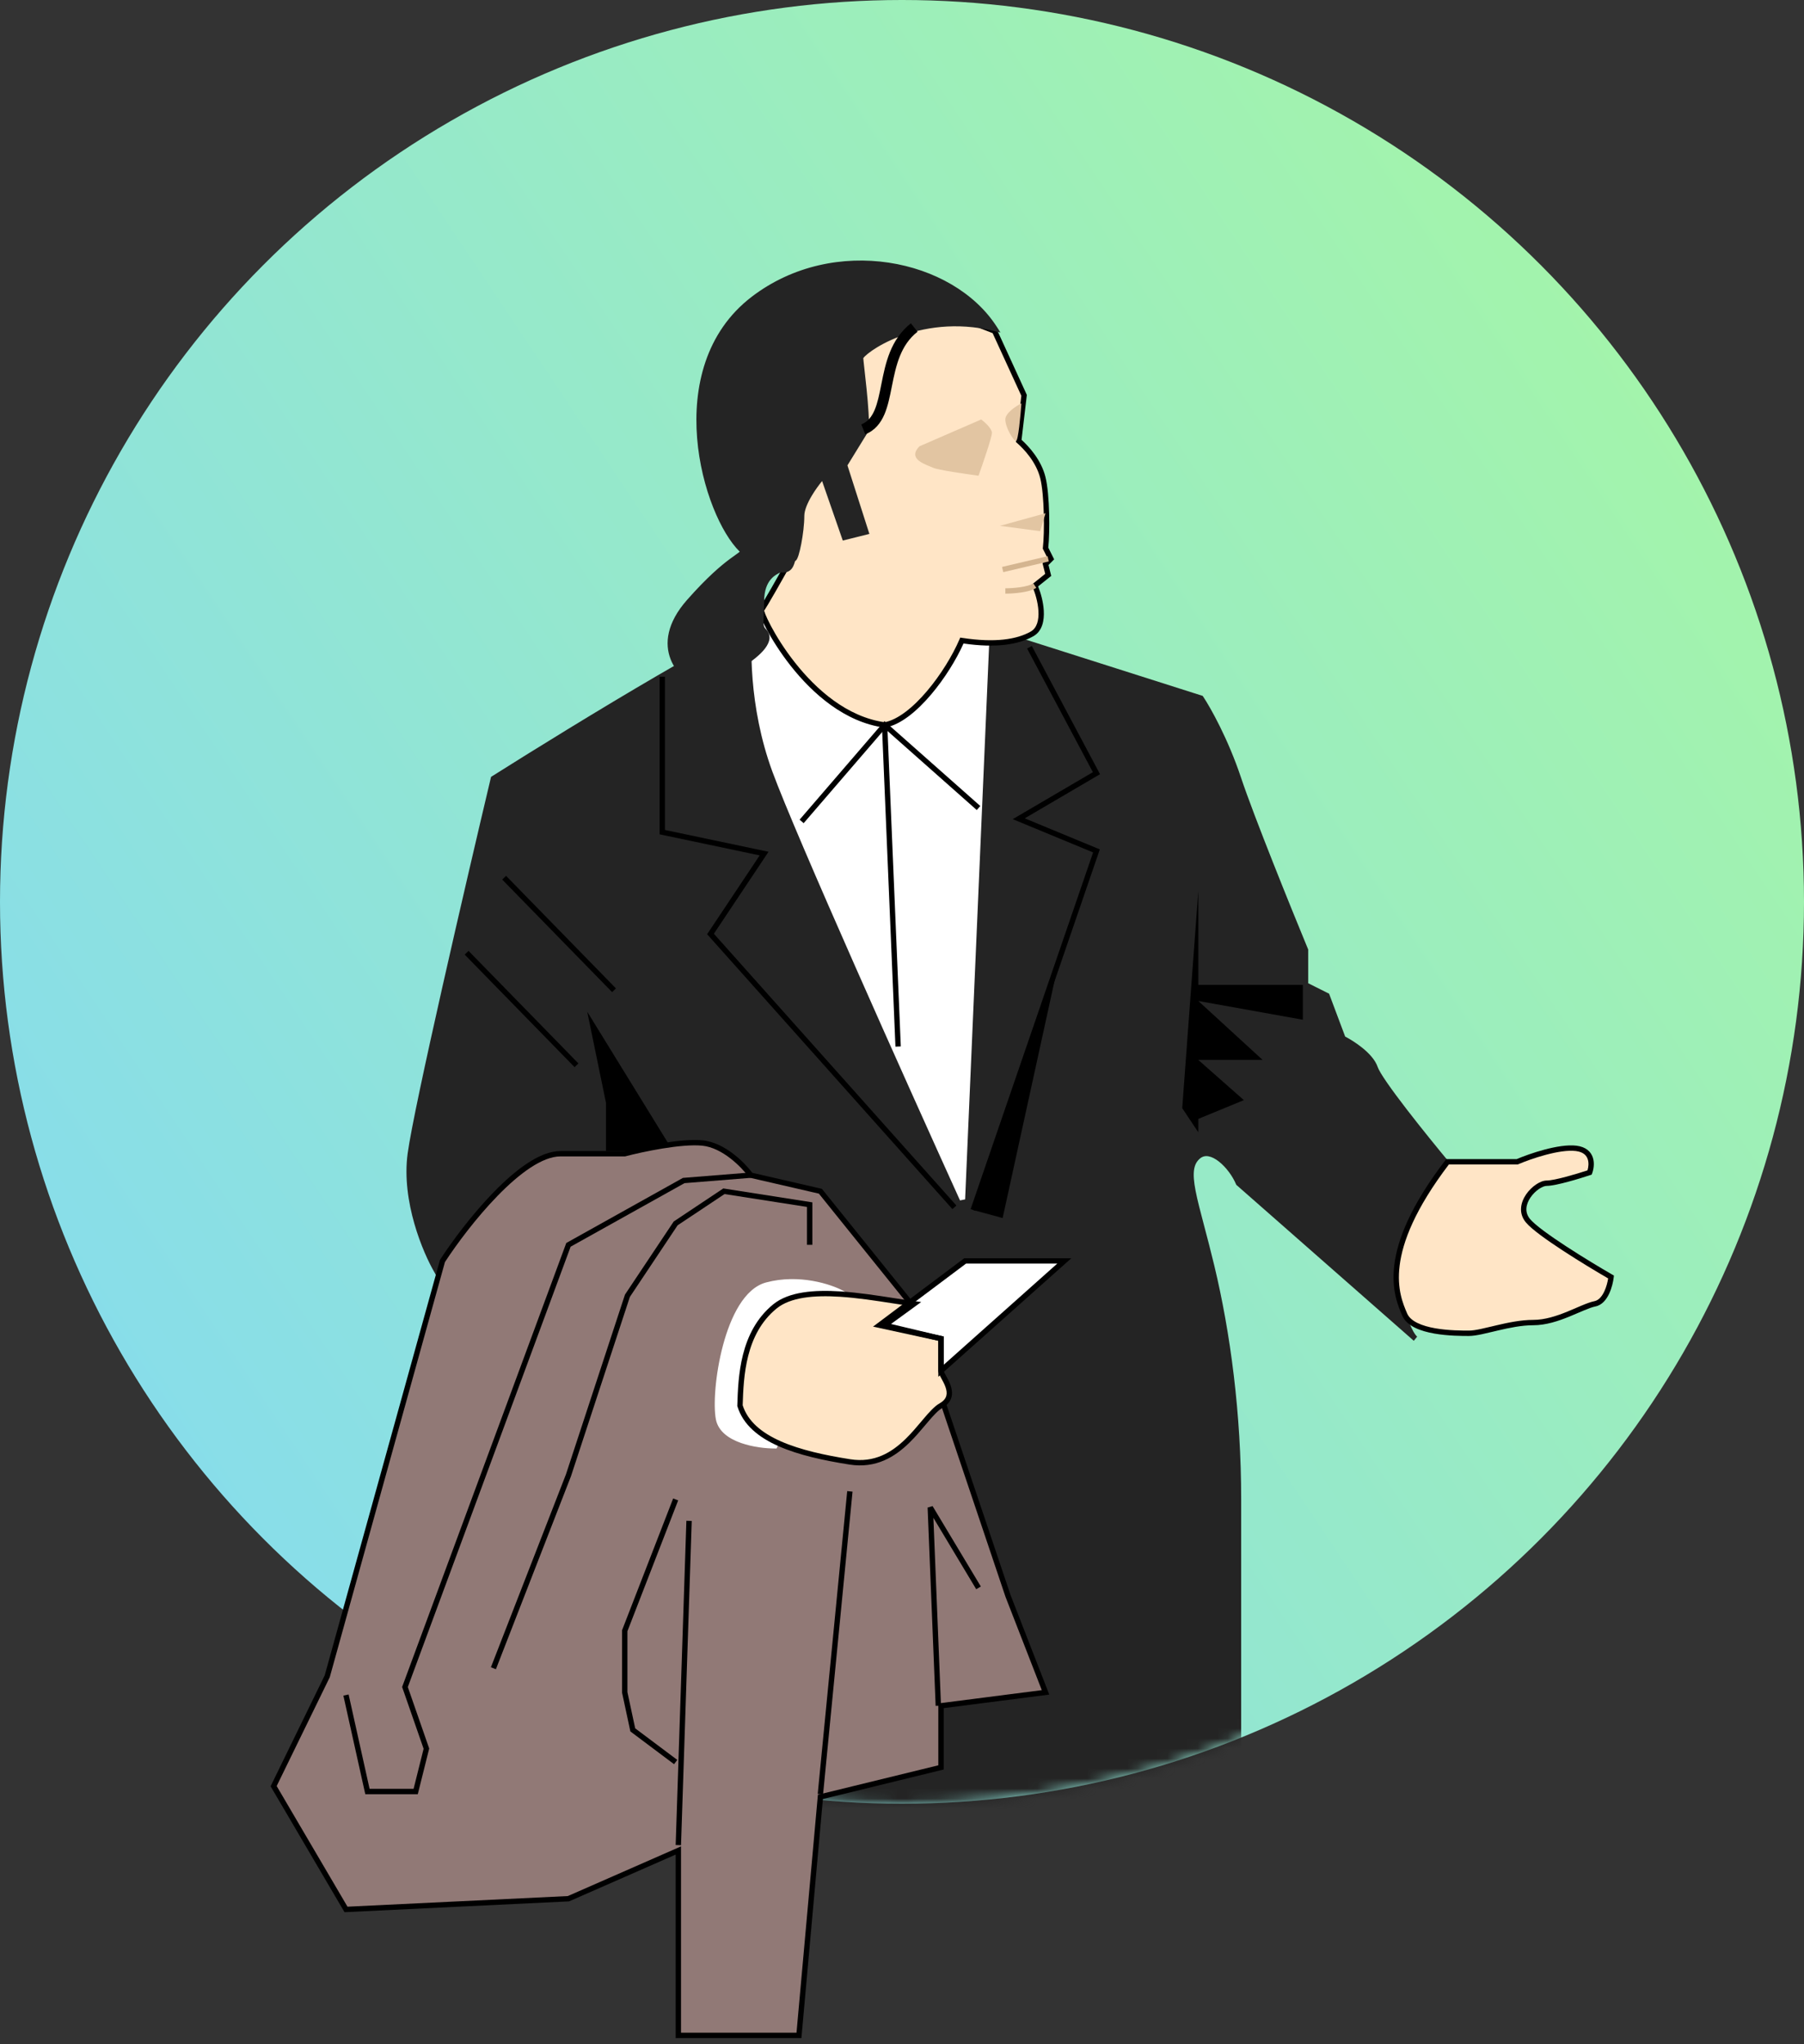 <svg width="180" height="204" viewBox="0 0 180 204" fill="none" xmlns="http://www.w3.org/2000/svg">
<rect x="0" y="0" width="180" height="204" fill="#333333" stroke="none"/>
<circle cx="90" cy="90" r="90" fill="url(#paint0_linear_2134_25045)"/>
<mask id="mask0_2134_25045" style="mask-type:alpha" maskUnits="userSpaceOnUse" x="0" y="0" width="180" height="180">
<circle cx="90" cy="90" r="90" fill="url(#paint1_linear_2134_25045)"/>
</mask>
<g mask="url(#mask0_2134_25045)">
<path fill-rule="evenodd" clip-rule="evenodd" d="M98.978 161.627L123.021 175.405L126.823 203.651H101.965L98.208 185.671L96.278 185.028L95.214 203.651H60.721L61.539 181.559L98.978 161.627ZM62.062 181.886L61.276 203.116H94.709L95.784 184.3L98.668 185.261L102.399 203.116H126.212L122.526 175.738L98.968 162.238L62.062 181.886Z" fill="#242424"/>
<path fill-rule="evenodd" clip-rule="evenodd" d="M40.941 115.133C40.3 119.84 42.457 124.939 43.616 126.9L52.708 144.283C63.429 148.455 81.344 156.108 93.158 162.952L61.5 168.5L60.998 203.384H94.961L96.031 184.664L98.438 185.466L102.182 203.384H126.518L122.808 175.827L123.576 175.572V149.631C123.576 141.074 122.506 133.051 120.902 126.365C120.544 124.877 120.201 123.574 119.899 122.434C118.848 118.45 118.317 116.44 119.565 115.401C120.848 114.331 122.863 116.381 123.576 118.075L141.155 133.524C141.181 133.549 141.204 133.57 141.226 133.586L141.155 133.524C140.764 133.135 139.957 131.653 139.354 128.237C138.712 124.6 142.474 118.699 144.435 116.203C142.207 113.529 137.642 107.86 137.215 106.576C136.787 105.292 134.897 104.08 134.005 103.634L132.401 99.355L130.262 98.286V94.809C128.568 90.709 124.86 81.545 123.576 77.694C122.292 73.843 120.545 70.741 119.832 69.671L102.182 64.055C94.961 63.253 79.932 61.648 77.579 61.648C75.225 61.648 57.7 72.345 49.232 77.694C46.736 88.213 41.583 110.427 40.941 115.133Z" fill="#242424"/>
<path fill-rule="evenodd" clip-rule="evenodd" d="M49.467 77.862C46.959 88.432 41.844 110.495 41.206 115.169C40.892 117.473 41.262 119.885 41.86 121.973C42.458 124.059 43.278 125.803 43.846 126.764L43.849 126.77L52.899 144.07C61.15 147.284 73.607 152.536 84.284 157.896C89.642 160.586 94.559 163.306 98.274 165.813C100.131 167.066 101.694 168.27 102.863 169.394C104.026 170.512 104.825 171.576 105.113 172.554C106.164 176.127 107.985 177.788 109.795 178.449C111.621 179.115 113.487 178.782 114.642 178.269L114.654 178.263L123.309 175.379V149.631C123.309 141.095 122.241 133.093 120.642 126.428C120.289 124.957 119.946 123.659 119.645 122.517C119.267 121.084 118.954 119.898 118.767 118.928C118.434 117.195 118.462 115.972 119.393 115.195C119.782 114.872 120.231 114.785 120.68 114.866C121.119 114.945 121.553 115.181 121.949 115.491C122.724 116.099 123.419 117.044 123.798 117.914L140.154 132.288C140.131 132.231 140.108 132.172 140.085 132.112C139.751 131.246 139.394 130.005 139.091 128.284C138.921 127.321 139.045 126.228 139.343 125.105C139.642 123.979 140.121 122.805 140.679 121.674C141.745 119.512 143.109 117.484 144.092 116.209C142.977 114.867 141.354 112.869 139.938 111.031C139.2 110.074 138.517 109.157 137.99 108.398C137.727 108.018 137.501 107.676 137.327 107.386C137.156 107.101 137.024 106.85 136.961 106.66C136.772 106.094 136.243 105.51 135.615 104.998C134.995 104.493 134.317 104.089 133.886 103.873L133.792 103.826L132.187 99.547L129.994 98.451V94.862C128.292 90.74 124.604 81.625 123.322 77.778C122.077 74.042 120.392 71.016 119.661 69.897L102.126 64.318C98.516 63.917 92.969 63.317 88.028 62.817C83.065 62.315 78.738 61.916 77.579 61.916C77.473 61.916 77.297 61.948 77.044 62.025C76.796 62.102 76.492 62.215 76.136 62.365C75.424 62.664 74.521 63.099 73.47 63.641C71.37 64.724 68.699 66.226 65.833 67.896C60.144 71.213 53.701 75.189 49.467 77.862ZM140.973 133.719C141.003 133.749 141.034 133.776 141.066 133.8L141.403 133.385L141.339 133.329C141.182 133.17 140.902 132.745 140.584 131.919C140.265 131.093 139.917 129.886 139.617 128.191C139.466 127.334 139.572 126.326 139.86 125.242C140.147 124.161 140.611 123.021 141.158 121.91C142.254 119.688 143.674 117.605 144.645 116.368L144.779 116.198L144.641 116.032C143.528 114.696 141.832 112.613 140.361 110.705C139.626 109.75 138.949 108.842 138.43 108.093C138.17 107.719 137.951 107.387 137.786 107.111C137.617 106.83 137.512 106.622 137.468 106.491C137.229 105.774 136.599 105.11 135.953 104.583C135.341 104.085 134.68 103.682 134.219 103.443L132.614 99.163L130.529 98.12V94.756L130.509 94.707C128.814 90.604 125.11 81.449 123.83 77.609C122.538 73.734 120.78 70.611 120.054 69.523L120.002 69.445L102.238 63.792L102.211 63.789C98.601 63.388 93.037 62.786 88.082 62.285C83.137 61.784 78.773 61.381 77.579 61.381C77.391 61.381 77.153 61.432 76.887 61.514C76.616 61.597 76.294 61.718 75.929 61.872C75.198 62.179 74.281 62.621 73.225 63.166C71.113 64.255 68.432 65.762 65.564 67.434C59.826 70.779 53.325 74.792 49.089 77.468L48.997 77.526L48.971 77.632C46.478 88.141 41.321 110.374 40.676 115.097C40.349 117.5 40.736 119.991 41.346 122.12C41.955 124.245 42.791 126.029 43.382 127.03L52.518 144.495L52.611 144.532C60.852 147.739 73.346 153.004 84.044 158.374C89.394 161.06 94.288 163.768 97.975 166.256C99.819 167.5 101.354 168.685 102.492 169.779C103.637 170.88 104.352 171.865 104.6 172.705C105.688 176.406 107.611 178.221 109.612 178.951C111.59 179.674 113.596 179.316 114.848 178.763L123.843 175.764V149.631C123.843 141.052 122.771 133.008 121.162 126.303C120.8 124.797 120.455 123.49 120.154 122.35C119.782 120.94 119.477 119.786 119.292 118.827C118.957 117.083 119.063 116.167 119.736 115.606C119.989 115.395 120.273 115.336 120.585 115.392C120.908 115.45 121.262 115.632 121.619 115.912C122.334 116.472 122.989 117.37 123.329 118.179L123.353 118.235L140.973 133.719Z" fill="#242424"/>
<path d="M77.311 76.891C74.958 70.473 75.083 64.055 75.439 61.648L78.114 59.509L98.438 64.055L96.031 119.679C90.772 108.091 79.665 83.31 77.311 76.891Z" fill="white"/>
<path fill-rule="evenodd" clip-rule="evenodd" d="M78.047 59.22L98.715 63.843L96.298 119.691L95.788 119.79C90.531 108.208 79.418 83.414 77.06 76.984C74.689 70.517 74.813 64.052 75.175 61.609L75.19 61.505L78.047 59.22ZM78.18 59.798L75.689 61.791C75.35 64.24 75.26 70.521 77.562 76.8C79.844 83.024 90.389 106.582 95.812 118.55L98.161 64.267L78.18 59.798Z" fill="white"/>
<path fill-rule="evenodd" clip-rule="evenodd" d="M99.24 33.034L102.182 39.452L101.647 43.998C102.36 44.623 103.626 45.95 104.054 47.662C104.482 49.373 104.499 53.18 104.321 54.696L104.856 55.765L104.321 56.3L104.589 57.37L103.251 58.44C103.786 59.598 104.482 62.397 102.984 63.253C101.533 64.082 99.28 64.429 95.975 63.921C94.598 67.129 91.177 71.818 88.275 72.346C80.52 71.276 75.707 61.114 75.974 60.846C76.188 60.632 78.024 57.37 78.916 55.765L79.718 52.824C79.718 52.824 79.718 52.824 79.718 52.824C79.504 51.112 81.055 45.514 81.857 42.929L84.799 31.162L95.763 31.697L99.24 33.034Z" fill="#FFE5C6"/>
<path fill-rule="evenodd" clip-rule="evenodd" d="M84.593 30.884L95.82 31.432L99.438 32.824L102.456 39.409L101.929 43.891C102.671 44.562 103.886 45.889 104.313 47.597C104.535 48.483 104.646 49.888 104.682 51.245C104.717 52.56 104.681 53.861 104.596 54.647L105.181 55.818L104.617 56.382L104.89 57.471L103.579 58.52C103.834 59.135 104.097 60.053 104.147 60.945C104.202 61.918 104.006 62.977 103.117 63.485C101.623 64.339 99.363 64.684 96.138 64.216C95.428 65.809 94.254 67.716 92.901 69.311C92.197 70.141 91.44 70.892 90.67 71.472C89.901 72.049 89.105 72.467 88.323 72.609L88.281 72.616L88.239 72.611C84.258 72.061 81.061 69.187 78.906 66.461C77.826 65.093 76.998 63.751 76.457 62.731C76.186 62.221 75.985 61.789 75.859 61.472C75.797 61.314 75.75 61.179 75.724 61.073C75.711 61.021 75.7 60.966 75.697 60.914C75.695 60.889 75.695 60.854 75.703 60.816C75.709 60.781 75.727 60.715 75.785 60.657C75.784 60.658 75.784 60.658 75.784 60.658C75.784 60.658 75.793 60.648 75.814 60.617C75.836 60.586 75.865 60.543 75.9 60.488C75.97 60.379 76.062 60.23 76.169 60.05C76.384 59.692 76.66 59.215 76.959 58.694C77.548 57.665 78.221 56.465 78.666 55.664L79.447 52.803C79.399 52.335 79.462 51.653 79.585 50.877C79.714 50.062 79.915 49.114 80.147 48.142C80.609 46.202 81.197 44.154 81.6 42.857L84.593 30.884ZM79.983 52.79L79.99 52.843L79.165 55.867L79.15 55.895C78.703 56.698 78.021 57.916 77.423 58.96C77.124 59.482 76.846 59.962 76.628 60.325C76.519 60.507 76.425 60.66 76.35 60.777C76.313 60.835 76.28 60.885 76.251 60.926C76.248 60.93 76.245 60.935 76.241 60.939C76.242 60.94 76.242 60.941 76.242 60.943C76.261 61.016 76.298 61.127 76.356 61.275C76.473 61.569 76.665 61.982 76.929 62.48C77.457 63.474 78.267 64.789 79.326 66.129C81.443 68.808 84.514 71.539 88.269 72.075C88.926 71.946 89.631 71.583 90.348 71.044C91.078 70.495 91.807 69.775 92.493 68.965C93.867 67.346 95.052 65.394 95.729 63.816L95.811 63.626L96.015 63.657C99.291 64.16 101.475 63.807 102.851 63.021C103.46 62.673 103.665 61.905 103.613 60.975C103.562 60.063 103.265 59.106 103.009 58.551L102.921 58.361L104.288 57.268L104.025 56.218L104.531 55.712L104.046 54.744L104.056 54.664C104.143 53.925 104.183 52.608 104.147 51.259C104.112 49.906 104.001 48.552 103.794 47.726C103.386 46.095 102.17 44.812 101.471 44.2L101.365 44.107L101.907 39.495L99.042 33.245L95.708 31.962L85.005 31.44L82.115 43.001L82.113 43.008C81.713 44.296 81.126 46.336 80.667 48.266C80.437 49.231 80.24 50.164 80.113 50.961C79.986 51.766 79.935 52.404 79.983 52.79Z" fill="black"/>
<path d="M75.172 29.825C66.079 36.778 70.358 51.486 74.103 54.963C74.227 55.498 72.765 55.498 68.754 60.044C64.742 64.59 68.219 67.799 69.556 68.067C70.894 68.334 77.985 64.729 76.242 62.986C75.707 62.451 75.974 61.916 75.974 60.044C75.974 57.637 77.311 57.102 77.846 56.835C79.094 57.102 78.97 55.765 79.184 55.765C79.451 55.765 79.986 53.091 79.986 51.486C79.986 50.203 81.412 48.277 82.125 47.475L84.265 53.626L86.404 53.091L84.265 46.405L86.404 42.929C86.582 41.324 85.869 36.136 85.869 35.708C85.869 35.173 91.485 30.895 99.24 32.767C94.961 26.081 83.247 23.65 75.172 29.825Z" fill="#242424"/>
<path fill-rule="evenodd" clip-rule="evenodd" d="M88.59 26.738C84.18 26.075 79.308 26.999 75.335 30.037C70.888 33.438 69.693 38.746 70.09 43.676C70.288 46.139 70.884 48.494 71.66 50.447C72.439 52.406 73.39 53.936 74.284 54.767L74.344 54.822L74.363 54.902C74.394 55.037 74.374 55.167 74.303 55.285C74.241 55.388 74.147 55.474 74.051 55.551C73.953 55.63 73.826 55.72 73.679 55.824L73.673 55.828C73.524 55.934 73.347 56.058 73.139 56.213C72.303 56.837 70.948 57.961 68.954 60.221C67.001 62.434 66.906 64.271 67.399 65.565C67.65 66.222 68.058 66.756 68.482 67.141C68.913 67.532 69.338 67.75 69.609 67.804C69.715 67.826 69.923 67.812 70.237 67.737C70.539 67.664 70.906 67.543 71.312 67.382C72.122 67.061 73.064 66.588 73.912 66.054C74.764 65.516 75.496 64.931 75.908 64.391C76.114 64.12 76.222 63.883 76.244 63.686C76.264 63.504 76.215 63.337 76.053 63.175C75.893 63.015 75.784 62.845 75.72 62.646C75.657 62.452 75.64 62.244 75.64 62.016C75.64 61.832 75.651 61.619 75.665 61.377C75.668 61.321 75.671 61.263 75.674 61.204C75.69 60.885 75.707 60.505 75.707 60.044C75.707 58.787 76.058 57.987 76.507 57.463C76.908 56.995 77.373 56.768 77.647 56.634C77.676 56.62 77.702 56.608 77.727 56.596L77.81 56.554L77.902 56.573C78.169 56.63 78.329 56.595 78.427 56.544C78.528 56.491 78.603 56.401 78.664 56.28C78.718 56.173 78.751 56.063 78.786 55.95C78.792 55.93 78.798 55.91 78.805 55.89C78.823 55.832 78.847 55.757 78.881 55.695C78.9 55.66 78.954 55.568 79.058 55.523C79.058 55.523 79.058 55.523 79.058 55.522C79.088 55.467 79.125 55.374 79.167 55.241C79.25 54.979 79.34 54.606 79.422 54.177C79.588 53.317 79.719 52.266 79.719 51.486C79.719 50.766 80.111 49.909 80.559 49.162C81.014 48.404 81.56 47.709 81.925 47.297L82.228 46.957L84.437 53.307L86.062 52.901L83.973 46.37L86.144 42.841C86.217 42.049 86.091 40.427 85.937 38.904C85.865 38.186 85.788 37.499 85.726 36.947C85.721 36.904 85.716 36.862 85.712 36.821C85.68 36.535 85.653 36.29 85.633 36.103C85.615 35.923 85.601 35.779 85.601 35.708C85.601 35.637 85.623 35.577 85.642 35.536C85.662 35.492 85.688 35.45 85.716 35.411C85.772 35.333 85.848 35.248 85.939 35.16C86.121 34.982 86.383 34.769 86.716 34.54C87.381 34.08 88.345 33.544 89.551 33.085C91.828 32.219 94.981 31.626 98.638 32.36C96.475 29.395 92.752 27.362 88.59 26.738ZM88.669 26.209C93.2 26.889 97.275 29.201 99.465 32.622L99.824 33.182L99.177 33.026C95.362 32.105 92.074 32.698 89.741 33.585C88.574 34.029 87.649 34.545 87.019 34.98C86.704 35.197 86.467 35.392 86.312 35.543C86.234 35.619 86.182 35.679 86.151 35.722C86.146 35.73 86.141 35.737 86.138 35.742C86.141 35.797 86.15 35.898 86.165 36.048C86.184 36.233 86.211 36.475 86.243 36.761C86.248 36.803 86.253 36.845 86.257 36.888C86.32 37.44 86.397 38.129 86.469 38.85C86.624 40.391 86.763 42.121 86.67 42.958L86.663 43.018L84.557 46.441L86.746 53.281L84.092 53.944L82.027 48.005C81.714 48.391 81.341 48.899 81.017 49.438C80.574 50.175 80.253 50.923 80.253 51.486C80.253 52.312 80.117 53.399 79.948 54.278C79.863 54.718 79.769 55.113 79.677 55.403C79.631 55.546 79.583 55.675 79.531 55.772C79.506 55.819 79.474 55.872 79.432 55.917C79.413 55.938 79.38 55.969 79.333 55.995C79.328 56.009 79.322 56.027 79.315 56.05C79.31 56.065 79.305 56.081 79.3 56.099C79.266 56.21 79.218 56.37 79.141 56.521C79.051 56.7 78.909 56.895 78.676 57.017C78.461 57.13 78.199 57.166 77.884 57.114C77.884 57.114 77.884 57.114 77.883 57.114C77.61 57.249 77.238 57.431 76.913 57.811C76.559 58.223 76.242 58.894 76.242 60.044C76.242 60.518 76.225 60.908 76.208 61.232C76.205 61.295 76.201 61.355 76.198 61.412C76.185 61.654 76.175 61.848 76.175 62.016C76.175 62.222 76.191 62.365 76.229 62.481C76.264 62.591 76.323 62.689 76.431 62.796C76.705 63.07 76.814 63.397 76.776 63.745C76.738 64.078 76.568 64.406 76.333 64.715C75.864 65.332 75.067 65.958 74.197 66.506C73.322 67.058 72.35 67.546 71.509 67.879C71.088 68.046 70.696 68.176 70.361 68.257C70.038 68.334 69.732 68.374 69.504 68.329C69.106 68.249 68.595 67.966 68.123 67.538C67.645 67.104 67.184 66.502 66.9 65.755C66.323 64.241 66.495 62.199 68.553 59.867C70.57 57.581 71.952 56.431 72.819 55.785C73.033 55.625 73.214 55.497 73.363 55.392L73.368 55.388C73.521 55.281 73.633 55.201 73.716 55.134C73.76 55.099 73.789 55.072 73.809 55.052C72.868 54.128 71.925 52.563 71.163 50.645C70.368 48.645 69.76 46.237 69.557 43.719C69.152 38.688 70.364 33.165 75.01 29.612C79.112 26.476 84.134 25.528 88.669 26.209ZM79.351 55.949C79.354 55.944 79.354 55.945 79.351 55.95C79.351 55.95 79.351 55.95 79.351 55.949ZM86.128 35.759C86.128 35.759 86.128 35.759 86.128 35.759V35.759Z" fill="#242424"/>
<path d="M97.903 41.859L91.752 44.533C90.415 45.87 92.555 46.405 93.089 46.673C93.517 46.886 96.299 47.297 97.636 47.475C98.081 46.227 98.973 43.624 98.973 43.196C98.973 42.768 98.26 42.126 97.903 41.859Z" fill="#E2C5A2"/>
<path d="M100.31 41.859C100.31 41.217 101.38 40.522 101.914 40.254C101.825 41.502 101.594 43.998 101.38 43.998C101.112 43.998 100.31 42.661 100.31 41.859Z" fill="#E2C5A2"/>
<path d="M104.321 51.219L99.775 52.475L103.786 53.01L104.321 51.219Z" fill="#E2C5A2"/>
<path d="M151.388 115.936H144.435C137.506 124.996 139.341 129.277 140.148 131.159L140.156 131.179C140.959 133.051 145.237 133.051 146.574 133.051C147.912 133.051 150.586 131.981 152.993 131.981C155.399 131.981 157.806 130.377 159.143 130.109C160.213 129.895 160.659 128.237 160.748 127.435C158.43 126.098 153.528 123.103 152.458 121.819C151.121 120.214 153.26 118.075 154.33 118.075C155.186 118.075 157.539 117.362 158.609 117.005C158.876 116.292 158.983 114.812 157.271 114.598C155.56 114.385 152.636 115.401 151.388 115.936Z" fill="#FFE5C6"/>
<path fill-rule="evenodd" clip-rule="evenodd" d="M154.225 115.245C153.138 115.535 152.107 115.919 151.493 116.182L151.443 116.203H144.567C141.182 120.657 139.952 123.915 139.656 126.273C139.358 128.639 139.996 130.126 140.393 131.053L140.394 131.054L140.402 131.074C140.568 131.46 140.923 131.773 141.428 132.021C141.931 132.269 142.555 132.439 143.211 132.554C144.522 132.783 145.905 132.784 146.574 132.784C146.879 132.784 147.274 132.722 147.748 132.622C148.081 132.552 148.442 132.466 148.828 132.373C148.988 132.335 149.153 132.296 149.321 132.256C150.458 131.988 151.755 131.714 152.993 131.714C154.142 131.714 155.305 131.33 156.369 130.898C156.683 130.77 156.978 130.643 157.262 130.52C157.464 130.433 157.66 130.349 157.854 130.268C158.305 130.08 158.728 129.92 159.091 129.847C159.498 129.766 159.826 129.398 160.072 128.879C160.279 128.442 160.402 127.948 160.459 127.577C159.295 126.902 157.571 125.864 155.989 124.831C155.162 124.291 154.371 123.751 153.719 123.265C153.072 122.782 152.542 122.338 152.252 121.99C151.477 121.06 151.733 119.983 152.27 119.195C152.54 118.799 152.89 118.458 153.247 118.214C153.597 117.975 153.985 117.808 154.33 117.808C154.716 117.808 155.483 117.641 156.32 117.416C157.08 117.211 157.865 116.969 158.398 116.794C158.495 116.477 158.542 116.057 158.427 115.696C158.364 115.497 158.253 115.317 158.074 115.174C157.893 115.031 157.628 114.913 157.238 114.864C156.437 114.764 155.321 114.952 154.225 115.245ZM154.087 114.728C155.193 114.433 156.394 114.22 157.305 114.333C157.771 114.392 158.134 114.539 158.406 114.755C158.68 114.973 158.846 115.247 158.937 115.534C159.115 116.097 159.005 116.71 158.859 117.099L158.814 117.219L158.693 117.259C158.154 117.439 157.294 117.708 156.458 117.932C155.637 118.153 154.799 118.343 154.33 118.343C154.14 118.343 153.859 118.443 153.549 118.655C153.246 118.863 152.944 119.157 152.712 119.496C152.247 120.179 152.102 120.974 152.663 121.648C152.908 121.942 153.392 122.354 154.038 122.836C154.678 123.313 155.459 123.847 156.281 124.383C157.925 125.456 159.726 126.537 160.882 127.204L161.033 127.291L161.014 127.465C160.967 127.887 160.827 128.533 160.555 129.107C160.288 129.671 159.859 130.239 159.196 130.372C158.89 130.433 158.511 130.574 158.06 130.762C157.881 130.836 157.688 130.919 157.487 131.006C157.195 131.132 156.884 131.266 156.57 131.393C155.494 131.831 154.25 132.249 152.993 132.249C151.823 132.249 150.58 132.509 149.444 132.777C149.28 132.815 149.119 132.854 148.96 132.892C148.572 132.985 148.199 133.074 147.858 133.146C147.379 133.246 146.938 133.319 146.574 133.319H146.57C145.901 133.319 144.479 133.319 143.119 133.081C142.438 132.961 141.758 132.78 141.191 132.501C140.626 132.223 140.146 131.834 139.91 131.284L139.902 131.265C139.493 130.309 138.81 128.715 139.125 126.206C139.44 123.706 140.74 120.327 144.223 115.773L144.303 115.668H151.334C151.972 115.398 153.001 115.018 154.087 114.728Z" fill="black"/>
<path fill-rule="evenodd" clip-rule="evenodd" d="M104.65 56.026L100.104 57.095L99.981 56.575L104.527 55.505L104.65 56.026ZM101.845 59.132C101.264 59.214 100.677 59.242 100.31 59.242V58.707C100.656 58.707 101.218 58.681 101.77 58.603C102.336 58.522 102.838 58.394 103.103 58.217L103.4 58.662C103.024 58.913 102.411 59.052 101.845 59.132Z" fill="#D4B590"/>
<path fill-rule="evenodd" clip-rule="evenodd" d="M102.953 64.464L109.759 77.26L102.246 81.664L109.737 84.763L97.354 120.836L96.848 120.662L109.068 85.065L101.048 81.746L109.046 77.058L102.481 64.716L102.953 64.464Z" fill="black"/>
<path fill-rule="evenodd" clip-rule="evenodd" d="M66.347 82.825V67.532H65.812V83.259L75.8 85.362L70.556 93.228L95.029 120.66L95.428 120.304L71.23 93.181L76.683 85.001L66.347 82.825Z" fill="black"/>
<path fill-rule="evenodd" clip-rule="evenodd" d="M88.25 71.965L97.813 80.435L97.458 80.836L88.302 72.725L80.188 82.147L79.783 81.798L88.25 71.965Z" fill="black"/>
<path fill-rule="evenodd" clip-rule="evenodd" d="M89.346 104.448L88.008 72.624L88.543 72.602L89.88 104.425L89.346 104.448Z" fill="black"/>
<path d="M119.565 98.286V88.926L117.96 110.587L119.565 112.994V111.657L124.111 109.785L119.565 105.774H125.983L119.565 99.89L129.994 101.762V98.286H119.565Z" fill="black"/>
<path fill-rule="evenodd" clip-rule="evenodd" d="M61.075 99.007L50.11 87.775L50.493 87.402L61.457 98.634L61.075 99.007Z" fill="black"/>
<path fill-rule="evenodd" clip-rule="evenodd" d="M57.331 106.495L46.366 95.263L46.749 94.89L57.713 106.122L57.331 106.495Z" fill="black"/>
<path d="M60.464 110.052V114.866H67.149L58.592 100.96L60.464 110.052Z" fill="black"/>
<path d="M100.042 121.552L97.101 120.749L105.658 95.879L100.042 121.552Z" fill="black"/>
<path fill-rule="evenodd" clip-rule="evenodd" d="M87.952 38.284C88.348 36.297 88.838 33.875 90.887 32.265L91.548 33.106C89.853 34.438 89.407 36.455 89.001 38.493C88.993 38.535 88.984 38.577 88.976 38.619C88.787 39.566 88.595 40.533 88.25 41.342C87.879 42.209 87.31 42.955 86.335 43.344L85.938 42.351C86.567 42.099 86.967 41.621 87.266 40.922C87.567 40.218 87.74 39.349 87.938 38.353C87.943 38.33 87.947 38.307 87.952 38.284Z" fill="black"/>
</g>
<path d="M32.651 167.281L27.303 178.246L34.523 190.547L56.72 189.478L67.684 184.664V203.116H79.718L81.858 179.315L93.892 176.374V170.223L104.321 168.886L100.577 159.258L90.683 129.842L81.858 118.877L74.904 117.273C74.191 116.292 72.23 114.278 70.091 114.064C67.951 113.85 64.029 114.688 62.336 115.133H55.917C52.066 115.133 46.468 122.265 44.151 125.83L32.651 167.281Z" fill="#917976"/>
<path fill-rule="evenodd" clip-rule="evenodd" d="M66.089 114.615C64.639 114.852 63.243 115.171 62.404 115.392L62.37 115.401H55.917C55.031 115.401 54.012 115.814 52.927 116.527C51.846 117.237 50.728 118.225 49.651 119.332C47.509 121.53 45.552 124.17 44.397 125.942L32.902 167.377L27.606 178.234L34.672 190.273L56.657 189.213L67.951 184.255V202.849H79.474L81.608 179.101L93.624 176.164V169.988L103.948 168.664L100.326 159.35L90.444 129.973L81.707 119.117L74.747 117.511L74.688 117.43C74.346 116.959 73.694 116.229 72.869 115.593C72.041 114.954 71.064 114.43 70.064 114.33C69.032 114.227 67.546 114.377 66.089 114.615ZM66.003 114.087C67.465 113.849 69.01 113.687 70.117 113.798C71.258 113.912 72.33 114.502 73.196 115.169C74.019 115.804 74.679 116.527 75.061 117.035L82.008 118.638L90.921 129.712L100.829 159.168L104.694 169.108L94.159 170.459V176.584L82.107 179.53L79.963 203.384H67.417V185.074L56.782 189.743L34.375 190.822L27 178.258L32.4 167.186L43.904 125.719L43.926 125.685C45.092 123.891 47.082 121.203 49.267 118.958C50.36 117.837 51.508 116.819 52.633 116.08C53.753 115.345 54.878 114.866 55.917 114.866H62.301C63.158 114.642 64.553 114.324 66.003 114.087Z" fill="black"/>
<path fill-rule="evenodd" clip-rule="evenodd" d="M68.298 118.07L74.926 117.539L74.883 117.006L68.139 117.546L56.503 124.041L40.123 168.348L42.267 174.514L41.267 178.513H36.877L34.784 169.095L34.262 169.211L36.448 179.048H41.685L42.825 174.489L40.691 168.354L56.936 124.411L68.298 118.07Z" fill="black"/>
<path fill-rule="evenodd" clip-rule="evenodd" d="M72.169 118.597L81.055 119.986V124.226H80.52V120.443L72.292 119.158L67.609 122.279L62.846 129.425L56.971 147.315L49.481 166.576L48.982 166.382L56.468 147.134L62.36 129.189L67.224 121.894L72.169 118.597Z" fill="black"/>
<path fill-rule="evenodd" clip-rule="evenodd" d="M67.417 184.12L68.486 151.762L69.021 151.779L67.951 184.138L67.417 184.12Z" fill="black"/>
<path fill-rule="evenodd" clip-rule="evenodd" d="M85.065 148.855L82.124 179.074L81.591 179.022L84.533 148.803L85.065 148.855Z" fill="black"/>
<path fill-rule="evenodd" clip-rule="evenodd" d="M92.555 150.444L93.051 150.296L97.865 158.319L97.406 158.594L93.132 151.469L93.891 170.212L93.357 170.234L92.555 150.444Z" fill="black"/>
<path fill-rule="evenodd" clip-rule="evenodd" d="M67.167 149.535L67.666 149.728L62.603 162.785V168.858L63.378 172.476L67.577 175.625L67.256 176.053L62.897 172.784L62.068 168.914V162.685L67.167 149.535Z" fill="black"/>
<path d="M96.299 125.831L87.741 132.249L93.892 133.586V136.795L106.193 125.831H96.299Z" fill="white"/>
<path fill-rule="evenodd" clip-rule="evenodd" d="M83.65 129.164C82.388 128.559 79.517 127.712 76.578 128.496C75.669 128.738 74.881 129.475 74.216 130.543C73.554 131.607 73.036 132.967 72.656 134.39C72.276 135.811 72.036 137.283 71.924 138.565C71.812 139.852 71.832 140.925 71.958 141.556C72.142 142.48 73.001 143.102 74.118 143.496C75.145 143.858 76.314 143.996 77.137 144.013L83.65 129.164ZM76.44 127.979C79.734 127.1 82.925 128.158 84.124 128.804L84.341 128.921L77.486 144.55H77.311C76.444 144.55 75.115 144.414 73.94 144C72.779 143.591 71.676 142.876 71.433 141.661C71.292 140.955 71.278 139.821 71.391 138.518C71.505 137.209 71.75 135.706 72.139 134.252C72.527 132.8 73.062 131.386 73.762 130.26C74.46 129.139 75.343 128.271 76.44 127.979Z" fill="white"/>
<path d="M71.695 141.609C72.123 143.748 75.618 144.283 77.311 144.283L83.997 129.04C82.838 128.416 79.718 127.381 76.509 128.237C72.498 129.307 71.161 138.934 71.695 141.609Z" fill="white"/>
<path d="M77.311 130.377C74.078 133.023 73.924 137.419 73.835 140.272C74.904 143.748 79.718 145.085 84.799 145.888C89.88 146.69 92.02 141.341 93.892 140.272C95.764 139.202 93.892 137.33 93.892 136.795V133.586L88.276 132.249L91.218 130.109C87.117 129.575 80.253 127.97 77.311 130.377Z" fill="#FFE5C6"/>
<path fill-rule="evenodd" clip-rule="evenodd" d="M96.209 125.563H106.895L93.624 137.391V133.801L87.112 132.386L96.209 125.563ZM96.388 126.098L88.369 132.112L94.159 133.37V136.198L105.491 126.098H96.388Z" fill="black"/>
<path fill-rule="evenodd" clip-rule="evenodd" d="M80.191 129.508C79.096 129.684 78.166 130.023 77.481 130.584C74.371 133.128 74.194 137.36 74.103 140.235C74.616 141.843 75.996 142.99 77.921 143.838C79.86 144.692 82.305 145.223 84.841 145.623C87.264 146.006 88.988 144.931 90.362 143.59C90.938 143.028 91.445 142.426 91.916 141.867C92.009 141.756 92.101 141.647 92.192 141.54C92.728 140.909 93.243 140.334 93.759 140.039C94.178 139.8 94.357 139.536 94.423 139.284C94.491 139.023 94.45 138.731 94.341 138.421C94.235 138.116 94.074 137.823 93.928 137.556L93.92 137.542C93.848 137.41 93.777 137.28 93.725 137.165C93.677 137.058 93.624 136.924 93.624 136.795V133.797L87.648 132.374L90.523 130.283C90.048 130.215 89.547 130.137 89.028 130.056C87.392 129.802 85.574 129.52 83.813 129.407C82.525 129.324 81.285 129.333 80.191 129.508ZM89.144 129.533C89.902 129.65 90.614 129.761 91.252 129.844L91.917 129.931L88.903 132.123L94.159 133.375V136.795C94.159 136.794 94.159 136.795 94.159 136.795C94.159 136.795 94.16 136.806 94.168 136.832C94.177 136.86 94.191 136.897 94.212 136.943C94.255 137.037 94.315 137.149 94.389 137.285L94.404 137.312C94.546 137.571 94.725 137.898 94.846 138.244C94.972 138.603 95.047 139.013 94.94 139.42C94.831 139.837 94.542 140.208 94.024 140.504C93.605 140.744 93.15 141.239 92.6 141.886C92.511 141.99 92.421 142.097 92.329 142.206C91.859 142.765 91.332 143.39 90.736 143.973C89.302 145.373 87.416 146.571 84.757 146.152C82.212 145.75 79.71 145.211 77.705 144.327C75.701 143.444 74.147 142.196 73.579 140.35L73.566 140.308L73.567 140.263C73.656 137.433 73.8 132.904 77.142 130.17C77.927 129.527 78.959 129.164 80.106 128.98C81.255 128.796 82.539 128.789 83.847 128.873C85.632 128.988 87.496 129.277 89.144 129.533Z" fill="black"/>
<defs>
<linearGradient id="paint0_linear_2134_25045" x1="180" y1="8.01351e-06" x2="-27.507" y2="138.91" gradientUnits="userSpaceOnUse">
<stop stop-color="#A8F8A0"/>
<stop offset="1" stop-color="#83D9F5"/>
</linearGradient>
<linearGradient id="paint1_linear_2134_25045" x1="180" y1="8.01351e-06" x2="-27.507" y2="138.91" gradientUnits="userSpaceOnUse">
<stop stop-color="#A8F8A0"/>
<stop offset="1" stop-color="#83D9F5"/>
</linearGradient>
</defs>
</svg>
